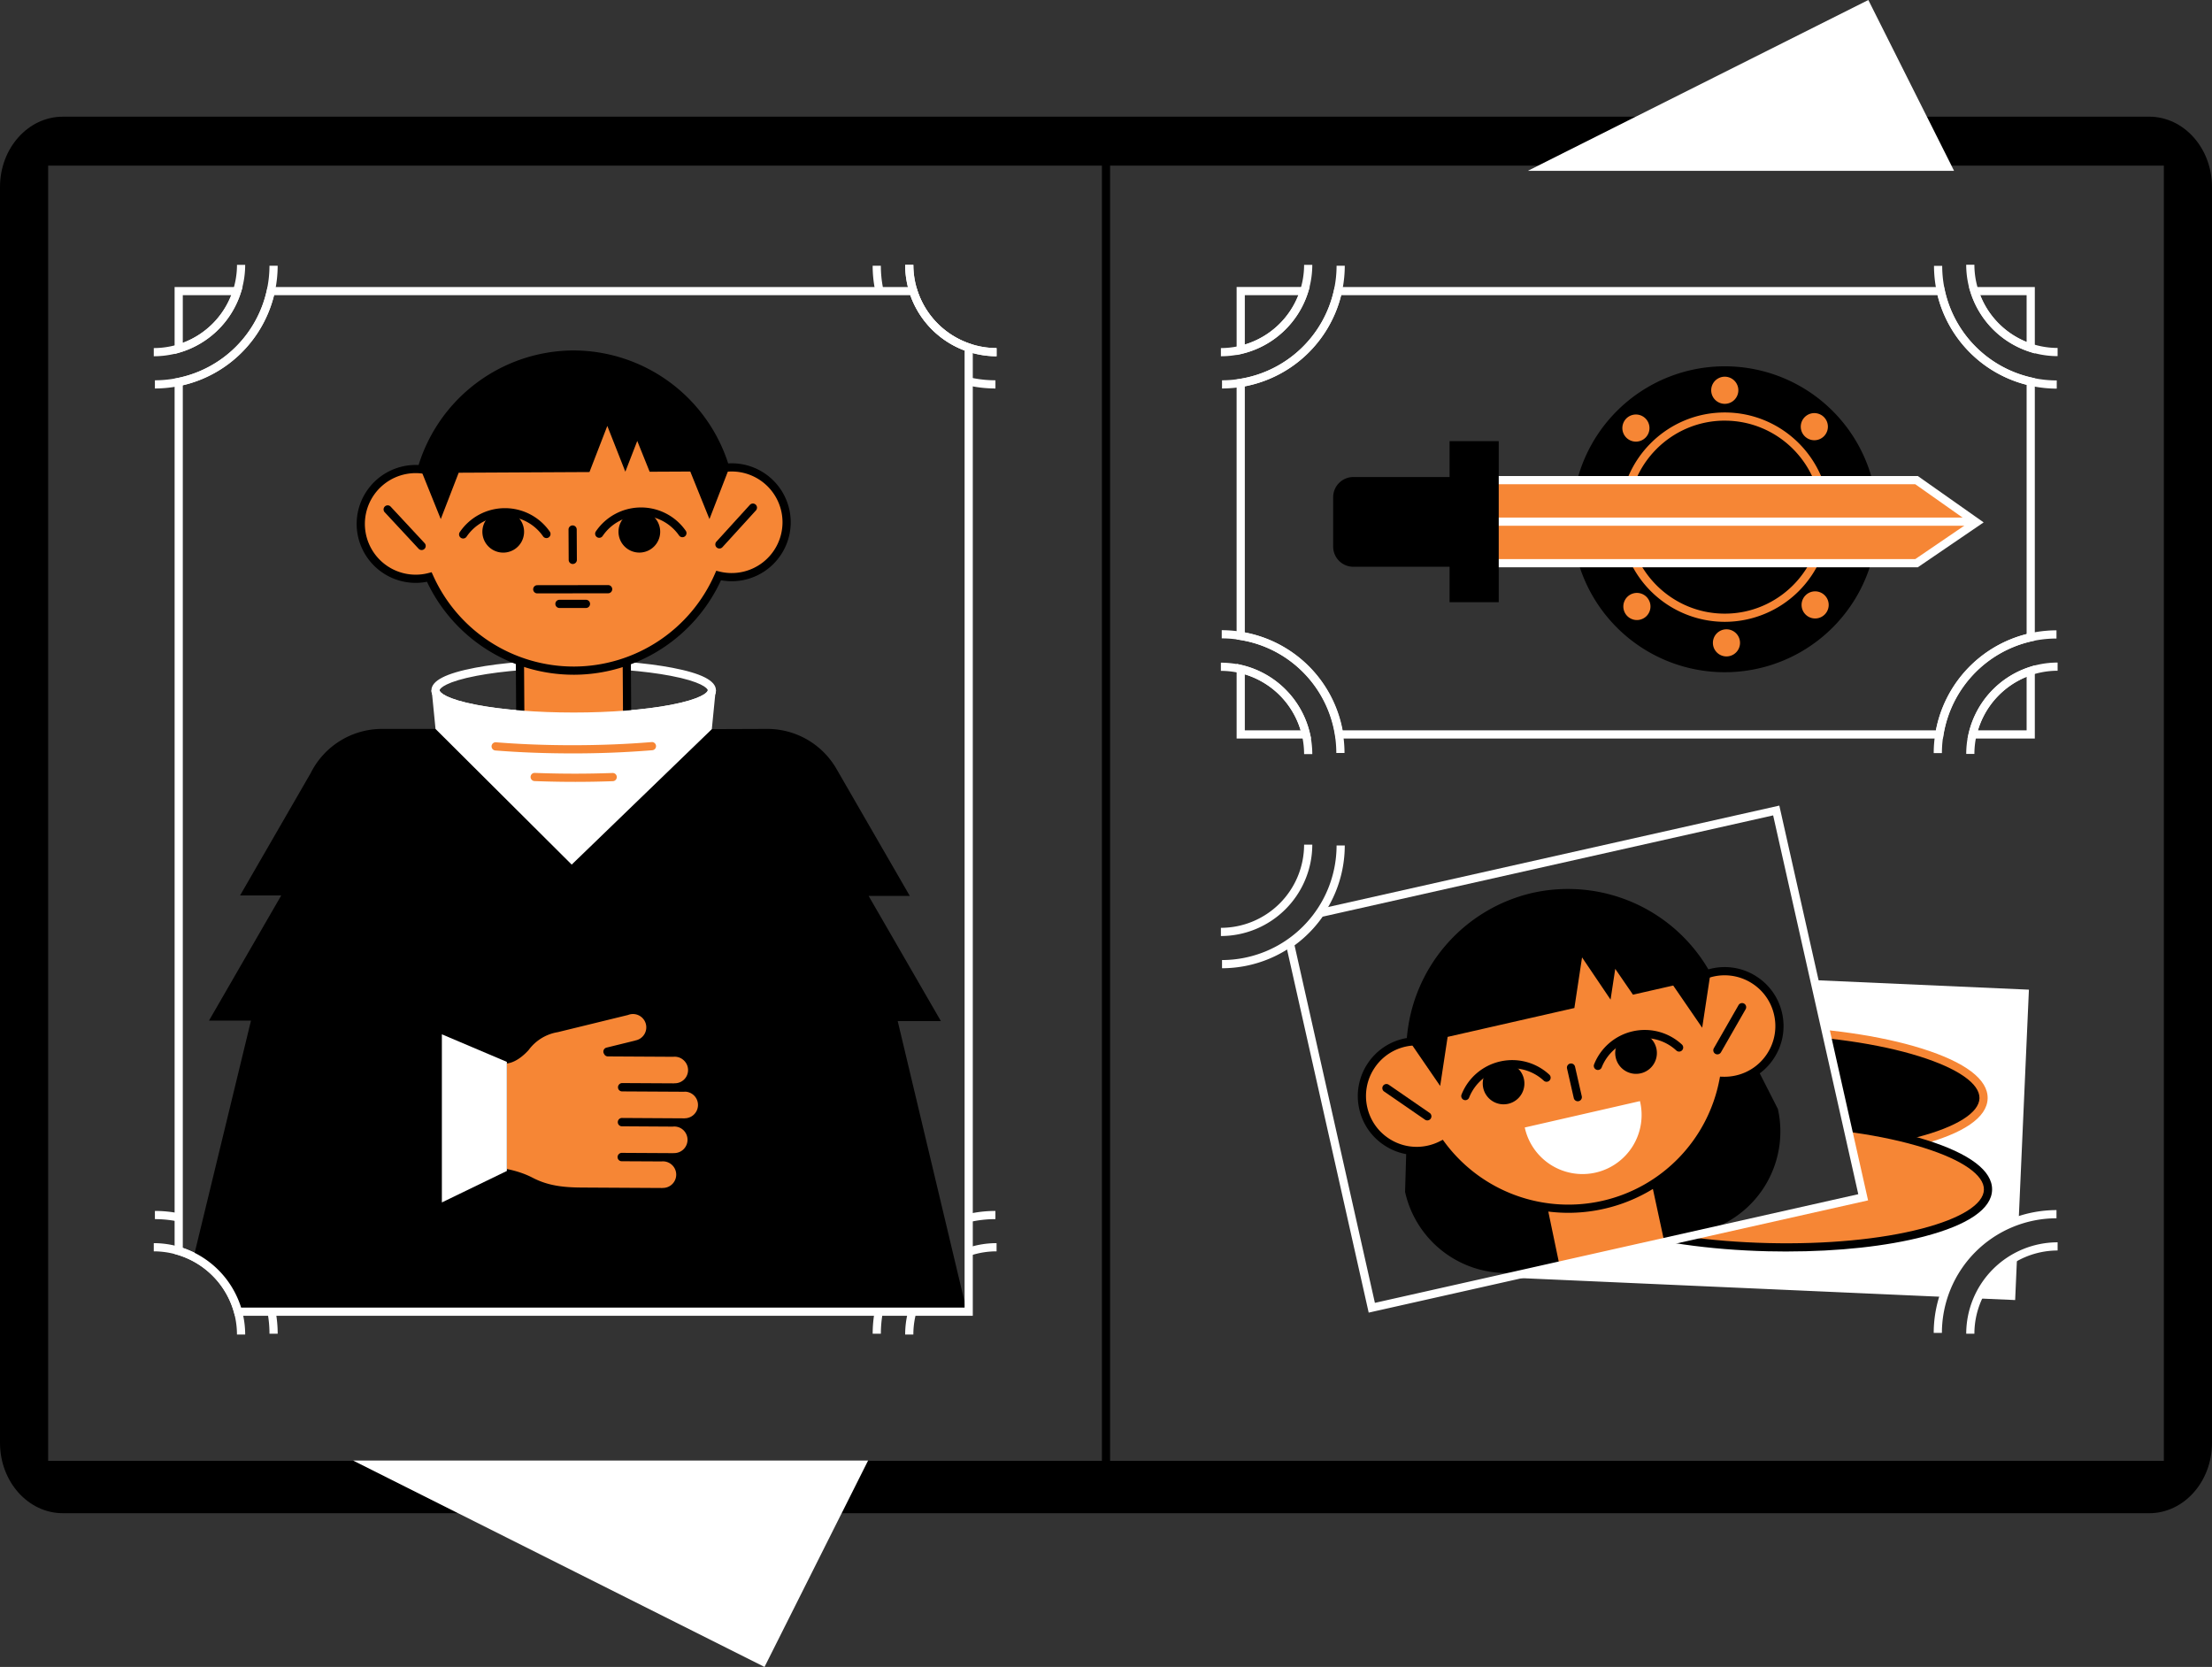 <svg xmlns="http://www.w3.org/2000/svg" xmlns:xlink="http://www.w3.org/1999/xlink" viewBox="0 0 1080 813.86" xml:space="preserve"><rect x="0" y="0" width="1080" height="813.86" fill="#333333" stroke="none"/><path fill="#FFF" d="M280.1 351.88c-18.14 0-35.21-1.35-48.07-3.8-14.4-2.73-21.39-6.34-21.39-11.03 0-4.69 7-8.3 21.39-11.04 12.86-2.44 29.93-3.8 48.07-3.8s35.21 1.36 48.07 3.8c14.4 2.74 21.39 6.35 21.39 11.04 0 4.69-7 8.3-21.38 11.03-12.87 2.45-29.94 3.8-48.08 3.8zm0-25.66c-17.9 0-34.7 1.32-47.33 3.72-14.87 2.83-18.13 6.1-18.13 7.11s3.26 4.28 18.14 7.1c12.62 2.4 29.43 3.73 47.32 3.73 17.9 0 34.7-1.32 47.33-3.72 14.87-2.83 18.13-6.1 18.13-7.11s-3.26-4.28-18.13-7.1c-12.62-2.4-29.43-3.73-47.33-3.73z"/><path fill="#F68635" d="m254.02 348.41-.28-43.92 52.16-.27.28 43.92"/><path d="M254.02 350.4a2 2 0 0 1-2-1.98l-.3-45.92 56.17-.3.29 45.92a2 2 0 0 1-2 2.02 2 2 0 0 1-2-1.99l-.27-41.92-48.16.25.27 41.91a2 2 0 0 1-1.99 2.02h-.01z"/><path fill="#F68635" d="M357.13 228.2c-1.03 0-2.04.07-3.04.19a77.2 77.2 0 0 0-148.25.76 26.8 26.8 0 1 0 3.77 52.59 77.17 77.17 0 0 0 141.25-.73 26.8 26.8 0 1 0 6.27-52.81z"/><path d="M280.07 329.43a79.23 79.23 0 0 1-71.6-45.39 28.7 28.7 0 0 1-5.38.54h-.15a28.83 28.83 0 0 1-28.8-28.64 28.83 28.83 0 0 1 30.24-28.9 79.55 79.55 0 0 1 75.29-55.94h.4a79.56 79.56 0 0 1 75.46 55.15 28.7 28.7 0 0 1 1.59-.05h.15a28.82 28.82 0 0 1 28.8 28.64 28.83 28.83 0 0 1-28.65 28.94h-.17c-1.74 0-3.5-.16-5.22-.48a79.25 79.25 0 0 1-71.55 46.13h-.4zm-69.33-50.05.7 1.54a75.24 75.24 0 0 0 68.63 44.51h.4a75.24 75.24 0 0 0 68.56-45.22l.67-1.54 1.64.4a24.82 24.82 0 0 0 30.72-24.2 24.82 24.82 0 0 0-24.8-24.67h-.12c-.9 0-1.85.06-2.81.17l-1.68.2-.48-1.62c-9.37-31.75-38.99-53.85-72.1-53.85h-.38c-33.28.17-62.85 22.63-71.93 54.6l-.46 1.62-1.67-.18a24.82 24.82 0 0 0-27.48 24.77 24.82 24.82 0 0 0 24.78 24.67h.13c2.04-.01 4.07-.27 6.05-.78l1.63-.42z"/><defs><path id="a" d="M948.85 633.18a58.06 58.06 0 0 1 36.76-37.35l5-112.64-104.75-4.65 23.83 106.02-174.18 39.15 213.34 9.47z"/></defs><use xlink:href="#a" overflow="visible" fill="#FFF"/><clipPath id="b"><use xlink:href="#a" overflow="visible"/></clipPath><g clip-path="url(#b)"><path d="M968.46 536.25c-.4 16.9-48.53 29.45-107.48 28.02-58.95-1.44-106.41-16.3-106-33.21.41-16.91 48.53-29.46 107.49-28.02 58.95 1.43 106.4 16.3 106 33.2z"/><path fill="#F68635" d="M870.17 566.38c-3.06 0-6.14-.04-9.24-.11-53.45-1.3-108.45-14.85-107.95-35.26.5-20.42 56.08-31.27 109.53-29.97 28.7.7 55.62 4.56 75.81 10.89 21.25 6.66 32.37 15.08 32.14 24.36-.22 9.29-11.73 17.16-33.28 22.78-18.26 4.76-41.78 7.31-67 7.31zm-17.2-61.46c-57.44 0-95.67 13.07-96 26.19-.33 13.81 41.4 29.63 104.06 31.16 28.33.68 55.01-1.82 75.14-7.07 19.08-4.98 30.12-11.9 30.3-19 .17-7.1-10.53-14.56-29.34-20.45-19.85-6.22-46.38-10.03-74.71-10.71-3.2-.08-6.36-.12-9.45-.12z"/><path fill="#F68635" d="M970.63 580.9c-.4 16.9-48.53 29.45-107.48 28.02-58.95-1.43-106.41-16.3-106-33.21.41-16.91 48.53-29.46 107.48-28.03 58.96 1.44 106.41 16.3 106 33.22z"/><path d="M872.34 611.03c-3.06 0-6.14-.04-9.24-.11-28.7-.7-55.62-4.57-75.81-10.9-21.25-6.65-32.37-15.08-32.14-24.36.5-20.41 56.07-31.28 109.53-29.97 28.7.7 55.62 4.56 75.81 10.89 21.25 6.66 32.37 15.08 32.14 24.36-.22 9.29-11.73 17.16-33.28 22.78-18.26 4.76-41.78 7.3-67 7.3zm-17.19-61.46c-57.44 0-95.68 13.07-96 26.19-.17 7.1 10.52 14.55 29.34 20.45 19.84 6.22 46.38 10.02 74.7 10.7 28.34.69 55.02-1.81 75.15-7.06 19.08-4.97 30.12-11.9 30.3-19 .17-7.1-10.53-14.56-29.34-20.45-19.85-6.22-46.38-10.03-74.71-10.72-3.2-.07-6.35-.11-9.44-.11z"/></g><path fill="#FFF" d="m965.63 633.93 18.26.8.94-21.32a42.77 42.77 0 0 0-19.2 20.52z"/><path d="m834.67 475.86 33.38 65.6a50.56 50.56 0 0 1-38.38 60.33l-83.32 18.52a50.56 50.56 0 0 1-60.33-38.4l2.18-74.06"/><path fill="#F68635" d="m761.27 617.02-9.46-45.38 50.8-11.57 9.85 45.64"/><defs><path id="c" d="M836.1 474.84c-1 .23-1.98.52-2.93.85a77.11 77.11 0 0 0-144.4 32.87 26.76 26.76 0 1 0 15.07 50.46 77.1 77.1 0 0 0 137.6-31.32 26.76 26.76 0 1 0-5.34-52.86z"/></defs><defs><path id="d" d="M765.76 592.14a79.18 79.18 0 0 1-62.53-30.62 28.57 28.57 0 0 1-26.83-2.01 28.58 28.58 0 0 1-12.73-17.97 28.6 28.6 0 0 1 3.7-21.7 28.58 28.58 0 0 1 19.52-13.04 79.45 79.45 0 0 1 61.3-70.85 79.46 79.46 0 0 1 85.92 37.34 28.6 28.6 0 0 1 23.24 3.3 28.57 28.57 0 0 1 12.73 17.97 28.6 28.6 0 0 1-3.7 21.7 28.58 28.58 0 0 1-23.32 13.43 79.17 79.17 0 0 1-77.3 62.45zm-61.31-35.66 1 1.35a75.15 75.15 0 0 0 76.96 28.44c29-6.6 51.4-29.74 57.06-58.95l.32-1.66 1.69.04c2.03.04 4.07-.16 6.05-.62A24.6 24.6 0 0 0 863 514.13a24.6 24.6 0 0 0 3.18-18.69 24.6 24.6 0 0 0-10.96-15.46 24.75 24.75 0 0 0-21.39-2.4l-1.59.55-.81-1.48c-16.09-29.04-49.95-44.18-82.36-36.8-32.4 7.38-56.38 35.68-58.3 68.82l-.1 1.68-1.67.2a24.6 24.6 0 0 0-18.25 11.42 24.6 24.6 0 0 0-3.18 18.68 24.6 24.6 0 0 0 10.96 15.47 24.6 24.6 0 0 0 18.69 3.18 24.89 24.89 0 0 0 5.72-2.06l1.5-.76z"/></defs><use xlink:href="#c" overflow="visible" fill="#F68635"/><use xlink:href="#d" overflow="visible"/><path fill="#F68635" d="m676.92 531.27 19.97 13.75"/><path d="M696.89 547.02c-.4 0-.79-.11-1.13-.35l-19.97-13.76a2 2 0 1 1 2.27-3.3l19.96 13.76a2 2 0 0 1-1.13 3.65z"/><path fill="#F68635" d="m850.56 491.74-12.04 21.04"/><path d="M838.51 514.78a2 2 0 0 1-1.73-3l12.05-21.04a2 2 0 0 1 3.47 1.99l-12.05 21.04a2 2 0 0 1-1.74 1zm-94.56 11.63a10.17 10.17 0 1 1-19.82 4.52 10.17 10.17 0 0 1 19.82-4.52z"/><path d="M715.45 537.14a2 2 0 0 1-1.86-2.74 26.62 26.62 0 0 1 42.82-9.75 2 2 0 1 1-2.71 2.94 22.63 22.63 0 0 0-36.4 8.28 2 2 0 0 1-1.85 1.27zm93.22-25.46a10.17 10.17 0 1 1-19.83 4.51 10.17 10.17 0 0 1 19.83-4.51z"/><path d="M780.17 522.4a2 2 0 0 1-1.86-2.74 26.64 26.64 0 0 1 42.82-9.74 2 2 0 1 1-2.71 2.94 22.63 22.63 0 0 0-36.4 8.28 2 2 0 0 1-1.85 1.26z"/><path fill="#F68635" d="m767.05 521.23 3.29 14.44"/><path d="M770.34 537.67a2 2 0 0 1-1.95-1.56l-3.29-14.43a2 2 0 0 1 3.9-.9l3.29 14.44a2 2 0 0 1-1.95 2.45z"/><path fill="#FFF" d="M800.7 537.6a28.85 28.85 0 1 1-56.24 12.88"/><path fill="#FFF" d="m668.26 640.88-40.7-181.05 1.1-.77a56 56 0 0 0 14.26-14.42l.44-.65.78-.18 224.61-50.49 43.33 192.75-243.82 54.8zm-36.2-179.33 39.23 174.55 236.01-53.05-41.57-184.95-219.96 49.45a59.92 59.92 0 0 1-13.72 14zM119.7 651.58h-4a40.67 40.67 0 0 0-40.62-40.63v-4a44.68 44.68 0 0 1 44.63 44.63zm366.87-477.64a44.68 44.68 0 0 1-44.63-44.62h4a40.67 40.67 0 0 0 40.63 40.62v4z"/><path d="M916.6 252.48a74.5 74.5 0 1 1-148.98 0 74.5 74.5 0 0 1 148.99 0z"/><path fill="#F68635" d="M848.74 190.54a6.62 6.62 0 1 1-13.25 0 6.62 6.62 0 0 1 13.25 0zm-45.43 13.68a6.62 6.62 0 1 1-9.36 9.36 6.62 6.62 0 0 1 9.36-9.36zm-8.78 87.2a6.62 6.62 0 1 1 9.37 9.37 6.62 6.62 0 0 1-9.37-9.37zm41.79 22.45a6.62 6.62 0 1 1 13.24 0 6.62 6.62 0 0 1-13.24 0zm45.42-13.67a6.62 6.62 0 1 1 9.35-9.36 6.62 6.62 0 0 1-9.35 9.36zm8.78-87.2a6.62 6.62 0 1 1-9.36-9.37 6.62 6.62 0 0 1 9.36 9.37z"/><path d="M891.23 252.48a49.11 49.11 0 1 1-98.23 0 49.11 49.11 0 0 1 98.23 0z"/><path fill="#F68635" d="M842.11 303.6a51.17 51.17 0 0 1-51.1-51.12c0-28.18 22.92-51.1 51.1-51.1s51.11 22.92 51.11 51.1a51.17 51.17 0 0 1-51.1 51.12zm0-98.23c-25.97 0-47.1 21.14-47.1 47.11s21.13 47.12 47.1 47.12c25.98 0 47.11-21.14 47.11-47.12s-21.13-47.1-47.1-47.1z"/><path d="M538 80.05h4v635.68h-4z"/><path fill="none" d="m745.99 83.4 5.04-2.53H23.51v632.37h149.22l-.33-.16h251.44l-.09.16h632.74V80.87h-103.7l1.26 2.53z"/><path d="M1080 157.04V91.31c0-18.97-13.75-34.35-30.7-34.35H940.8l11.99 23.91h103.7v632.37H423.75l-12.82 25.57h638.37c16.95 0 30.7-15.38 30.7-34.35V157.04M23.51 713.24V80.87h727.51l47.66-23.9H30.7C13.75 56.96 0 72.33 0 91.3v613.15c0 18.97 13.75 34.35 30.7 34.35h193l-50.96-25.57H23.51z"/><path fill="#FFF" d="M745.99 83.4h208.06l-1.26-2.53H751.03zM172.4 713.08l.33.16h251.02l.09-.16zM940.79 56.96 912.21 0 798.68 56.96l-47.65 23.91h201.76z"/><path fill="#FFF" d="m223.69 738.81 149.58 75.05 37.66-75.05 12.82-25.57H172.73z"/><g fill="#FFF"><path d="M596.65 189.67v-4a56 56 0 0 0 55.93-55.94h4a60 60 0 0 1-59.93 59.94z"/><path d="M596.1 173.94v-4a40.67 40.67 0 0 0 40.62-40.62h4a44.68 44.68 0 0 1-44.63 44.62zm408.1 15.8a60 60 0 0 1-59.93-59.94h4a56 56 0 0 0 55.93 55.94v4z"/><path d="M1004.62 173.88a44.68 44.68 0 0 1-44.63-44.63h4a40.67 40.67 0 0 0 40.63 40.63v4zm-56.49 193.81h-4a60 60 0 0 1 59.94-59.94v4a56 56 0 0 0-55.94 55.94z"/><path d="M964 368.1h-4a44.68 44.68 0 0 1 44.62-44.62v4a40.67 40.67 0 0 0-40.63 40.62zm-307.55-.48h-4a56 56 0 0 0-55.94-55.94v-4a60 60 0 0 1 59.94 59.94z"/><path d="M640.72 368.17h-4a40.67 40.67 0 0 0-40.63-40.63v-4a44.68 44.68 0 0 1 44.63 44.63z"/></g><g fill="#FFF"><path d="M596.65 472.73v-4a56 56 0 0 0 55.93-55.94h4a60 60 0 0 1-59.93 59.94z"/><path d="M596.1 457v-4a40.67 40.67 0 0 0 40.62-40.62h4A44.68 44.68 0 0 1 596.09 457zm352.03 193.75h-4a60 60 0 0 1 59.94-59.94v4a56 56 0 0 0-55.94 55.94z"/><path d="M964 651.16h-4a44.68 44.68 0 0 1 44.62-44.62v4a40.67 40.67 0 0 0-40.63 40.62z"/></g><g fill="#FFF"><path d="M75.63 189.67v-4a56 56 0 0 0 55.94-55.94h4a60 60 0 0 1-59.94 59.94z"/><path d="M75.08 173.94v-4a40.67 40.67 0 0 0 40.63-40.62h4a44.68 44.68 0 0 1-44.63 44.62z"/></g><path fill="#FFF" d="M486.02 189.67c-4.4 0-8.77-.48-13.01-1.41l.86-3.91c3.96.88 8.05 1.32 12.15 1.32v4zm-58.75-48.01a60.23 60.23 0 0 1-1.2-11.93h4c0 3.76.38 7.5 1.12 11.14l-3.92.8zm59.3 32.28a44.68 44.68 0 0 1-44.63-44.62h4a40.67 40.67 0 0 0 40.63 40.62v4zm-12.88 422.65-.88-3.9c4.3-.98 8.75-1.47 13.2-1.47v4c-4.15 0-8.3.46-12.32 1.37zm-43.61 54.57h-4c0-3.74.35-7.48 1.03-11.13l3.93.74c-.64 3.4-.96 6.9-.96 10.4zm44.21-38.32-1.21-3.81a44.55 44.55 0 0 1 13.49-2.08v4c-4.2 0-8.33.64-12.28 1.9zm-28.35 38.74h-4c0-3.9.5-7.77 1.5-11.5l3.86 1.03a40.8 40.8 0 0 0-1.36 10.47zM86.58 596.3a56.47 56.47 0 0 0-10.95-1.08v-4c3.94 0 7.89.39 11.73 1.15l-.78 3.92zm48.99 54.86h-4c0-3.59-.34-7.17-1.01-10.66l3.92-.76a60.38 60.38 0 0 1 1.1 11.42z"/><path d="M438.29 498.52h21.09l-17.92-31.04-17.36-30.07h20.1l-17.92-31.04L408.76 376l-.16-.27-.24-.41a38.97 38.97 0 0 0-33.82-19.44l-26.98.1-68.42 66.12-66.5-66.23-25.98.01a38.94 38.94 0 0 0-34.98 21.6l-16.55 28.67-17.92 31.04h20.1l-17.36 30.07-17.92 31.04h20.51L94.57 613.67a42.73 42.73 0 0 1 21.17 25.08H471.7l-33.4-140.23z"/><path fill="#FFF" d="m279.13 422.11-66.49-66.23-1.8-18.17 12.01 7.2 57.25 4.97 27.31-.83 33.21-5.9 8.74-5.52-1.81 18.35"/><path fill="#FFF" d="M280.1 351.88c-18.14 0-35.21-1.35-48.07-3.8-14.4-2.73-21.39-6.34-21.39-11.03h4c0 1.02 3.26 4.28 18.14 7.1 12.62 2.4 29.43 3.73 47.32 3.73 17.9 0 34.7-1.32 47.33-3.73 14.87-2.82 18.13-6.08 18.13-7.1h4c0 4.69-7 8.3-21.39 11.03-12.86 2.45-29.93 3.8-48.07 3.8z"/><path fill="#F68635" d="M279.47 367.84c-13.03 0-25.69-.48-37.62-1.43a2 2 0 0 1 .32-4c11.82.95 24.38 1.43 37.3 1.43 13.38 0 26.35-.51 38.56-1.52a2 2 0 1 1 .33 3.98 474.16 474.16 0 0 1-38.89 1.54zm1.23 13.89c-6.65 0-13.28-.13-19.72-.38a2 2 0 0 1-1.92-2.07c.04-1.1.97-2 2.08-1.92a511 511 0 0 0 37.93.04c1.13-.04 2.03.82 2.07 1.93s-.82 2.03-1.92 2.07c-6.06.22-12.3.33-18.53.33zm-33.25 191.11v-.06c4.05.84 8.07 2.12 11.74 4.03a41.65 41.65 0 0 0 13.42 4.25c3.79.56 7.66.72 11.71.74l19.12.11 20.2.11s0-.04.01-.03a8.48 8.48 0 1 0-.7-16.94l-19.42-.1v-.08l25.62.15.01-.05a8.48 8.48 0 1 0-.7-16.93l-24.82-.14v-.07l31.02.18v-.04a8.49 8.49 0 1 0-.69-16.94l-30.24-.17v-.07l25.61.14s0-.03.02-.04a8.48 8.48 0 1 0-.7-16.93l-31.87-.18-.2-.35 14.35-3.53v-.03a8.49 8.49 0 1 0-4.78-16.27l-34.25 8.38c-.56.1-1.13.2-1.7.34a23.93 23.93 0 0 0-13.58 9c-1.76 1.94-5.34 5.34-9.18 5.9v.01"/><path d="m323.64 584.02-39.33-.22a86.17 86.17 0 0 1-11.99-.76 43.8 43.8 0 0 1-14.06-4.46 43.05 43.05 0 0 0-10.88-3.77 1.97 1.97 0 0 1-1.93-1.87v-.06a2 2 0 0 1 2.4-2.06c4.57.95 8.7 2.36 12.26 4.22 3.93 2.04 8 3.33 12.8 4.04 3.18.47 6.7.7 11.43.72l38.94.22c.13-.02.24-.03.39-.03h.03a6.49 6.49 0 1 0-.75-12.94l-19.42-.1a2 2 0 0 1-2-2c0-.54.22-1.09.6-1.46.37-.37.88-.62 1.4-.62h.02l25.23.14c.14-.02.28-.04.42-.03a6.5 6.5 0 0 0 4.62-11.05 6.44 6.44 0 0 0-5.16-1.9l-.2.02-24.84-.15a2 2 0 0 1-1.98-1.94 2.04 2.04 0 0 1 2-2.13l30.65.18c.13-.03.3-.04.39-.04h.04a6.5 6.5 0 0 0 .03-12.97 8.97 8.97 0 0 0-.79.03l-30.24-.17a2 2 0 0 1-1.99-1.97 2.08 2.08 0 0 1 2-2.1h.01l25.23.14.4-.04h.04a6.44 6.44 0 0 0 4.6-11.04 6.45 6.45 0 0 0-5.18-1.9l-.18.01-31.87-.18a2 2 0 0 1-1.7-.97l-.21-.36a2 2 0 0 1 1.24-2.96l14-3.44c.11-.05.23-.1.36-.12a6.5 6.5 0 1 0-3.83-12.38l-34.25 8.37-.15.03a22.06 22.06 0 0 0-14.13 8.71c-1.93 2.14-5.8 5.79-10.17 6.5a2 2 0 1 1-.76-3.93c3.27-.47 6.58-3.72 7.91-5.18a26.07 26.07 0 0 1 16.43-10.03l34.08-8.34a10.4 10.4 0 0 1 8.78.98 10.5 10.5 0 0 1-2.57 19.04c-.13.07-.26.11-.4.15l-.06.02 17.23.1a10.42 10.42 0 0 1 8.28 3.07 10.4 10.4 0 0 1 3.03 7.43 10.41 10.41 0 0 1-2.6 6.85 10.5 10.5 0 0 1 7.91 10.22 10.51 10.51 0 0 1-8.02 10.14 10.5 10.5 0 0 1-5.5 17 10.5 10.5 0 0 1-7.6 17.3c-.15.03-.3.04-.44.04z"/><path fill="#FFF" d="m247.47 571.7-31.73 15.37v-82.08l31.73 13.46z"/><path d="M731.99 266.86a9.86 9.86 0 0 1-9.86 9.86h-61.36a9.86 9.86 0 0 1-9.86-9.86v-24.1a9.86 9.86 0 0 1 9.86-9.86h61.36a9.86 9.86 0 0 1 9.86 9.85v24.1z"/><path fill="#F68635" d="M935.74 274.97h-212.1v-40.56h212.1L965 255.03z"/><path fill="#FFF" d="M936.36 276.97H721.64v-44.56h214.73l32.14 22.64-32.15 21.92zm-210.72-4h209.48L961.48 255l-26.37-18.59H725.64v36.56z"/><path fill="#FFF" d="M723.47 252.69h238.38v4H723.47z"/><path d="M707.75 215.38h24v78.63h-24z"/><g fill="#FFF"><path d="M603.78 173.34v-33.22h35.7l-.81 2.6a44.77 44.77 0 0 1-32.44 30.05l-2.45.57zm4-29.22v24.1a40.8 40.8 0 0 0 26.15-24.1h-26.15zm385.71 28.48-2.62-.85a44.7 44.7 0 0 1-28.74-29.02l-.82-2.6h32.18v32.47zm-26.63-28.47a40.71 40.71 0 0 0 22.63 22.86v-22.87h-22.63zM640.15 360.58h-36.37v-36.5l2.45.58a44.83 44.83 0 0 1 33.36 33.48l.56 2.44zm-32.37-4h27.27a40.87 40.87 0 0 0-27.27-27.37v27.37zm385.71 4h-32.84l.56-2.44a44.8 44.8 0 0 1 29.66-32.46l2.62-.85v35.75zm-27.74-4h23.74v-26.14a40.85 40.85 0 0 0-23.74 26.14z"/><path d="M948.64 360.58H652.16l-.27-1.68a55.7 55.7 0 0 0-46.43-46.44l-1.69-.27V185.24l1.7-.27a56.22 56.22 0 0 0 45.82-43.27l.34-1.57h297.54l.34 1.57a56.02 56.02 0 0 0 42.41 42.61l1.57.35v128.1l-1.57.35a56.26 56.26 0 0 0-43.01 45.79l-.27 1.68zm-293.1-4h289.7a60.34 60.34 0 0 1 44.25-47V187.85a60.07 60.07 0 0 1-43.52-43.72H654.83a60.28 60.28 0 0 1-47.05 44.5V308.8a59.68 59.68 0 0 1 47.77 47.78z"/></g><path fill="#FFF" d="M85.25 172.85v-32.72h33.22l-.82 2.6a44.55 44.55 0 0 1-29.83 29.36l-2.57.76zm4-28.72v23.27a40.55 40.55 0 0 0 23.67-23.28H89.25zM474.96 642.4H114.69l-.4-1.48a40.86 40.86 0 0 0-27.61-28.28l-1.43-.42V184.87l1.6-.32a55.88 55.88 0 0 0 43.43-42.85l.34-1.57h316.75l.44 1.4a40.75 40.75 0 0 0 25.79 26.29l1.36.45V642.4zm-357.24-4h353.24V171.12a44.78 44.78 0 0 1-26.5-27H133.82a59.9 59.9 0 0 1-44.57 44v421.14a44.94 44.94 0 0 1 28.47 29.14z"/><path fill="none" d="M357.13 228.2c-.78 0-1.56.05-2.32.12v1.8l-147.66.77-.03-5.76c-.46 1.33-.9 2.66-1.28 4.02a26.8 26.8 0 1 0 3.77 52.59 77.17 77.17 0 0 0 141.25-.73 26.8 26.8 0 1 0 6.26-52.81z"/><path fill="#F68635" d="m189.32 248.77 16.53 17.78"/><path d="M205.85 268.55a2 2 0 0 1-1.46-.64l-16.53-17.78a2 2 0 1 1 2.93-2.72l16.53 17.78a2 2 0 0 1-1.47 3.36z"/><path fill="#F68635" d="m367.6 247.85-16.34 17.95"/><path d="M351.26 267.8a2 2 0 0 1-1.48-3.35l16.34-17.95a2 2 0 1 1 2.96 2.7l-16.34 17.94a2 2 0 0 1-1.48.66z"/><path fill="#F68635" d="m287.81 230.47-.54 1.39 17.47-.06.55-1.42zm29.38-.15-11.84.06.56 1.41-1.17.01-2.86 7.39 18.91.07"/><path fill="#F68635" d="M305.35 230.38h-.06l-.55 1.42 1.17-.01zm-.06 0h.06l-.03-.08z"/><path d="M355.64 229.52h-.82l-.01-1.2-.72.07a77.18 77.18 0 0 0-146.98-3.26l.03 4.33h-1.6l9.66 23.97 8.75-22.63 63.86-.33 8.71-22.52 8.8 22.35 5.82-15.02 6.05 15.04 19.84-.1 9.36 23.21 9.25-23.9z"/><path d="M255.88 259.58a10.18 10.18 0 1 1-20.36.1 10.18 10.18 0 0 1 20.36-.1z"/><path d="M226.13 262.92a2 2 0 0 1-1.65-3.12 26.67 26.67 0 0 1 21.92-11.7h.13c8.74 0 16.92 4.28 21.91 11.47a2 2 0 0 1-3.29 2.28 22.67 22.67 0 0 0-18.62-9.75h-.11a22.67 22.67 0 0 0-18.63 9.94 2 2 0 0 1-1.66.88zm96.2-3.68a10.18 10.18 0 1 1-20.35.11 10.18 10.18 0 0 1 20.35-.11z"/><path d="M292.57 262.58a2 2 0 0 1-1.65-3.12 26.66 26.66 0 0 1 21.93-11.7h.13a26.6 26.6 0 0 1 21.9 11.47 2 2 0 0 1-3.28 2.28 22.66 22.66 0 0 0-18.62-9.76h-.11a22.66 22.66 0 0 0-18.64 9.95 2 2 0 0 1-1.66.88z"/><path fill="#F68635" d="m279.58 258.54.08 14.82"/><path d="M279.66 275.36a2 2 0 0 1-2-2l-.08-14.82a2 2 0 1 1 4-.02l.08 14.83a2 2 0 0 1-2 2z"/><path fill="#F68635" d="m296.92 287.66-34.6.05"/><path d="M262.32 289.71a2 2 0 0 1 0-4l34.6-.05a2 2 0 0 1 0 4l-34.6.05z"/><path fill="#F68635" d="m286.09 294.83-12.94.01"/><path d="M273.15 296.84a2 2 0 0 1 0-4h12.94a2 2 0 0 1 0 4h-12.94z"/><path fill="none" d="M868.13 495a26.77 26.77 0 0 0-34.27-19.53l.4 1.75-143.83 32.75-1.28-5.6a75.9 75.9 0 0 0-.37 4.19 26.76 26.76 0 1 0 15.07 50.46 77.1 77.1 0 0 0 137.58-31.32 26.77 26.77 0 0 0 26.7-32.7z"/><path d="m834.93 476.46-.8.18-.27-1.17-.68.22a77.1 77.1 0 0 0-144.02 28.67l.95 4.22-1.56.34 14.61 21.29 3.64-23.97 61.88-14.09 3.75-24.72 13.92 20.62 2.28-15.03 8.66 12.62 19.65-4.47 14.15 20.61 3.84-25.32z"/><path fill="#F68635" d="m786.39 488.12-.06.01-.09.63.51-.12z"/><path fill="#F68635" d="m786.33 488.13.06-.01-.04-.07z"/></svg>